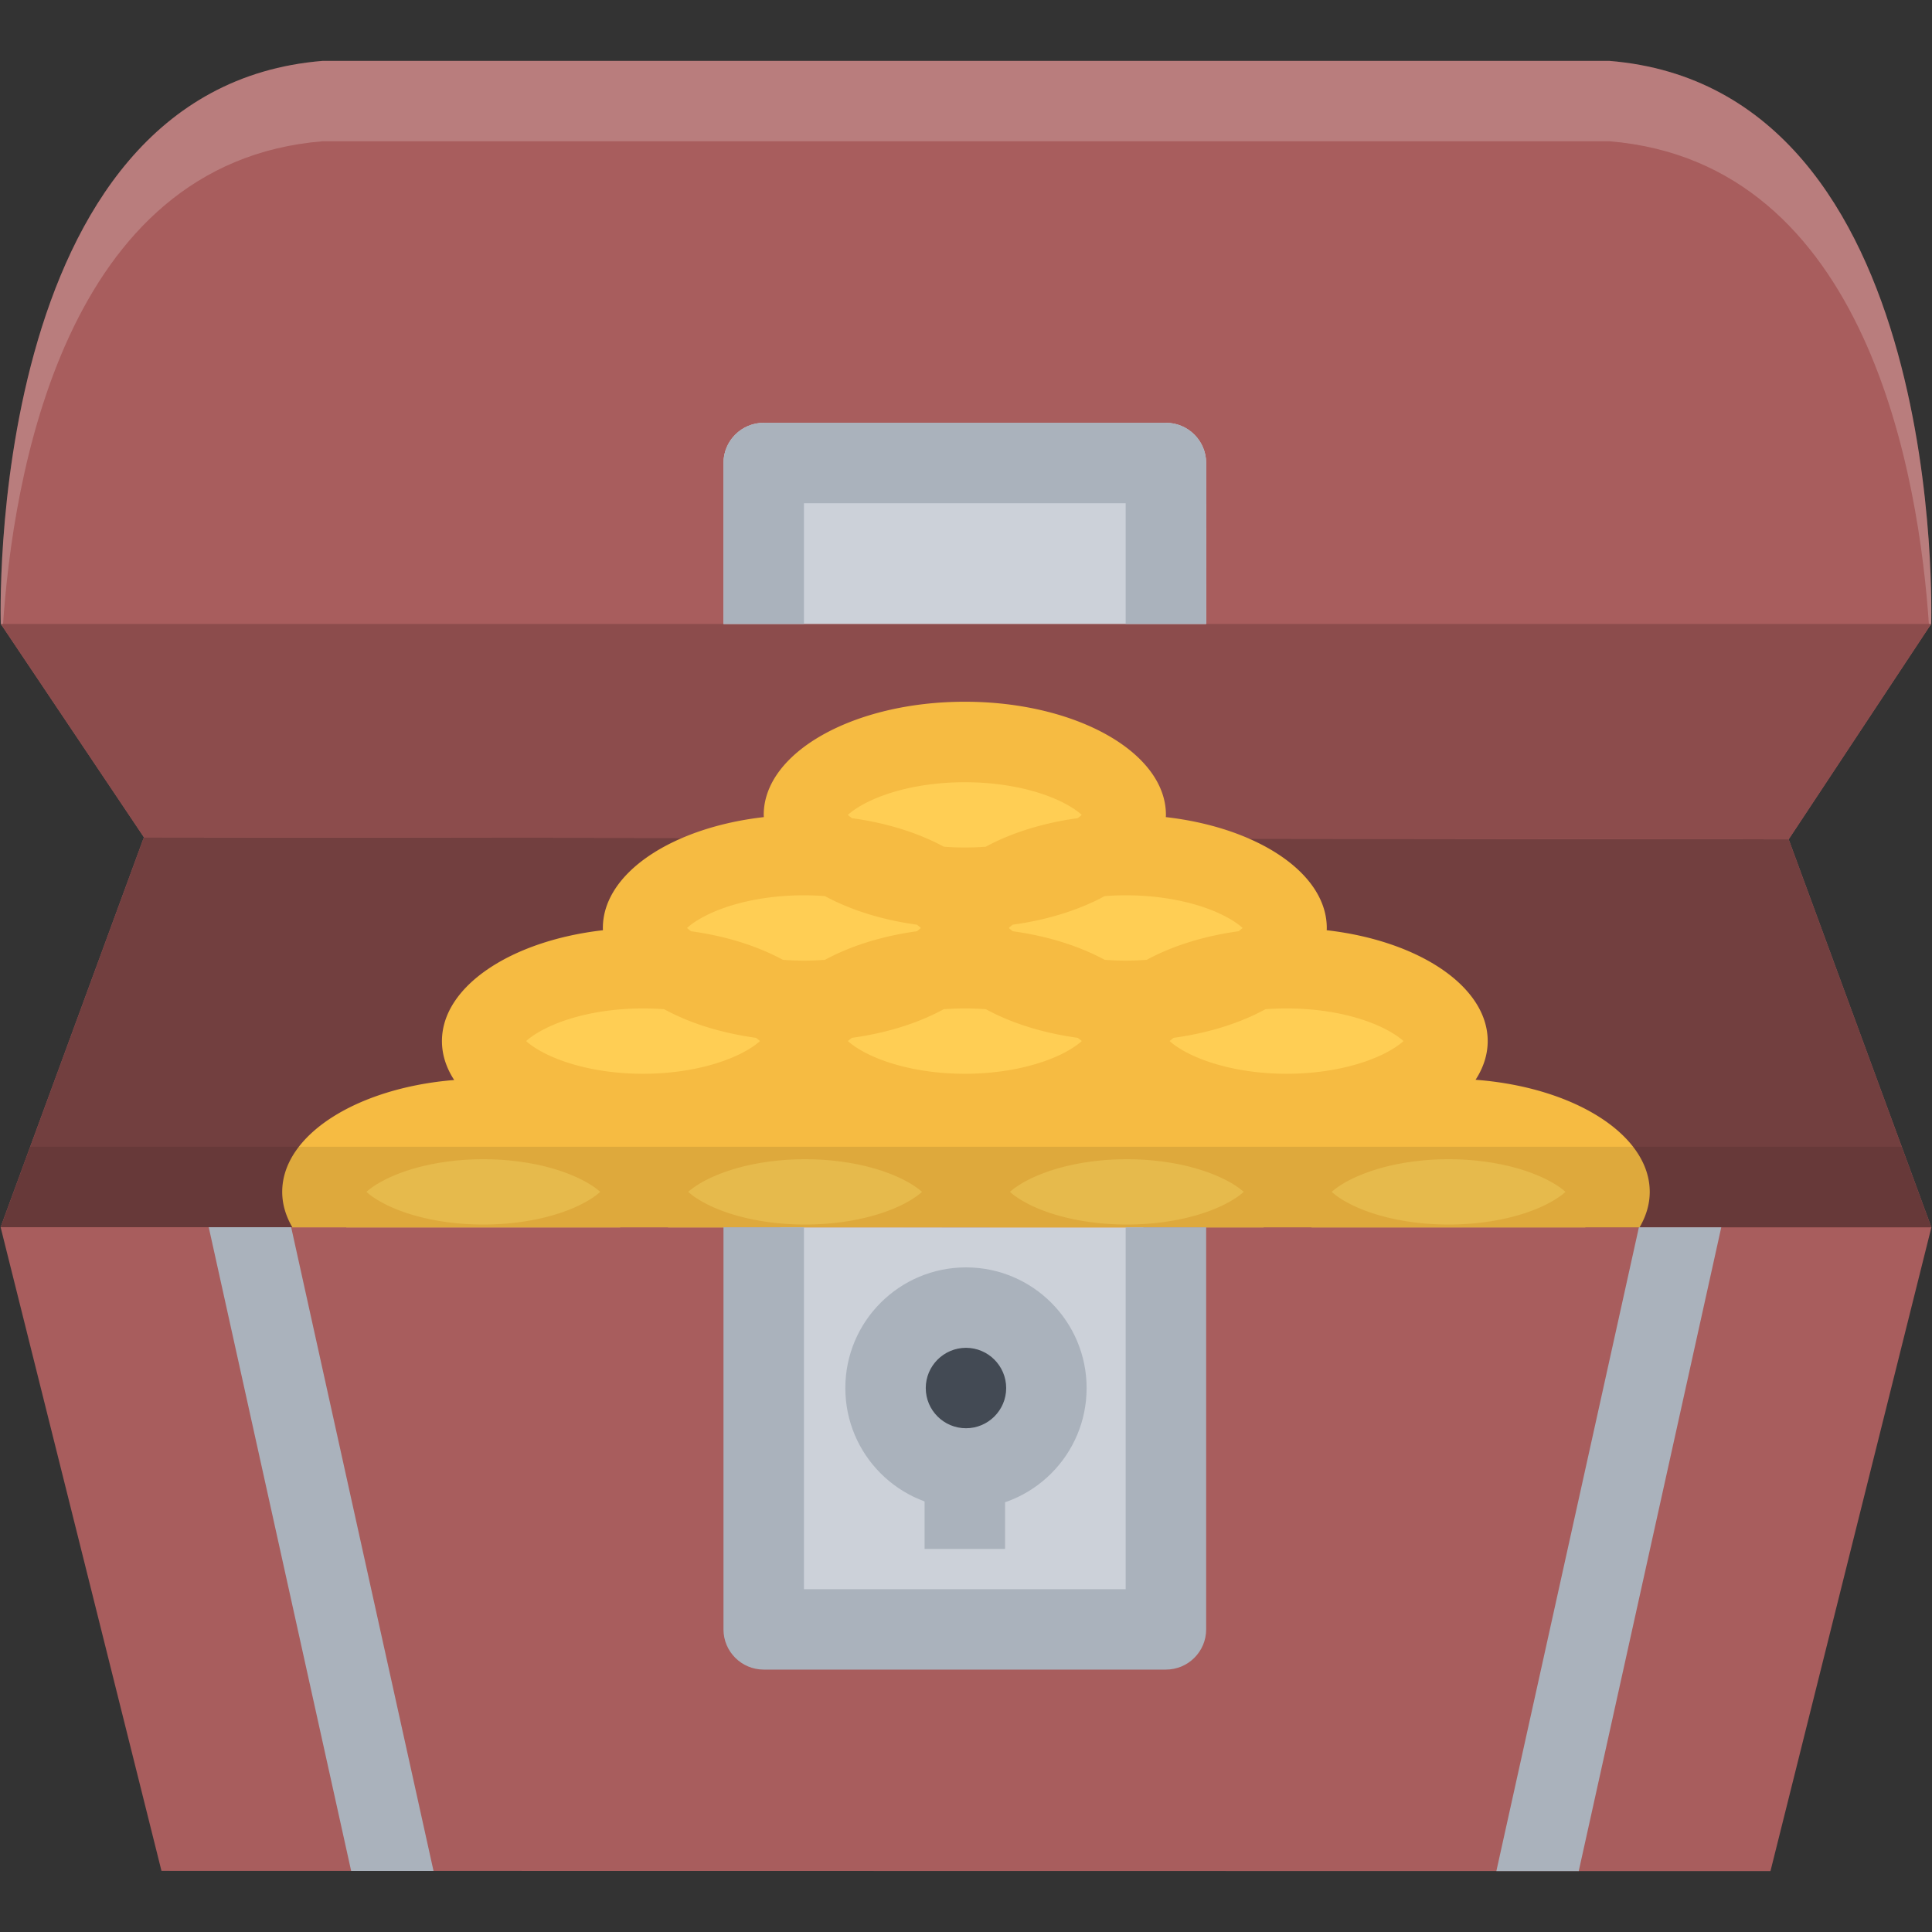 <?xml version="1.0" standalone="no"?><!DOCTYPE svg PUBLIC "-//W3C//DTD SVG 1.1//EN" "http://www.w3.org/Graphics/SVG/1.1/DTD/svg11.dtd"><svg class="icon" width="128px" height="128.00px" viewBox="0 0 1024 1024" version="1.1" xmlns="http://www.w3.org/2000/svg"><rect x="0" y="0" width="1024" height="1024" fill="#333333" stroke="none"/><path d="M948.034 444.856l75.514-114.146s9.558-283.756-170.546-298.434H170.968C-9.134 46.954 0.422 330.708 0.422 330.708L76.28 443.76 0.328 650.442 85.586 991.6l852.796 0.124 85.29-341.19-75.638-205.678z" fill="#A85D5D" /><path d="M1.514 332.302C6.7 253.134 33.87 86.084 170.968 74.874H853c137.102 11.212 164.3 178.324 169.456 257.46l1.092-1.624s9.558-283.756-170.546-298.434H170.968C-9.134 46.954 0.422 330.708 0.422 330.708l1.092 1.594z" fill="#FFFFFF" opacity=".2" /><path d="M1023.672 650.536L0.328 650.442l75.952-206.68 871.754 1.094z" fill="#723F3F" /><path d="M948.034 444.856l-871.754-1.094L0.422 330.708h1023.124z" fill="#8C4C4C" /><path d="M533.298 820.958c0 11.774-9.556 21.33-21.298 21.33-11.774 0-21.33-9.556-21.33-21.33 0-11.776 9.556-21.298 21.33-21.298 11.742 0 21.298 9.524 21.298 21.298z"  /><path d="M340.83 590.418c-24.516 0-48.158-5.402-64.896-14.802-12.774-7.182-20.362-16.084-20.362-23.828 0-15.74 33.23-38.63 85.258-38.63 24.514 0 48.188 5.402 64.926 14.834 12.742 7.15 20.362 16.052 20.362 23.796 0 15.77-33.23 38.63-85.288 38.63zM511.376 590.418c-24.516 0-48.158-5.402-64.928-14.802-12.742-7.182-20.33-16.084-20.33-23.828 0-15.74 33.198-38.63 85.258-38.63 24.514 0 48.156 5.402 64.926 14.834 12.742 7.15 20.33 16.052 20.33 23.796 0 15.77-33.194 38.63-85.256 38.63z" fill="#FFCE54" /><path d="M681.922 590.418c-24.516 0-48.188-5.402-64.926-14.802-12.742-7.182-20.364-16.084-20.364-23.828 0-15.74 33.23-38.63 85.29-38.63 24.516 0 48.156 5.402 64.896 14.834 12.742 7.15 20.362 16.052 20.362 23.796 0 15.77-33.226 38.63-85.258 38.63zM426.118 530.458c-24.516 0-48.188-5.372-64.928-14.802-12.742-7.184-20.362-16.052-20.362-23.798 0-15.77 33.228-38.664 85.29-38.664 24.484 0 48.156 5.434 64.896 14.834 12.742 7.152 20.362 16.084 20.362 23.83 0 15.738-33.23 38.6-85.258 38.6z" fill="#FFCE54" /><path d="M596.632 530.458c-24.484 0-48.156-5.372-64.894-14.802-12.742-7.184-20.362-16.052-20.362-23.798 0-15.77 33.23-38.664 85.256-38.664 24.516 0 48.188 5.434 64.928 14.834 12.742 7.152 20.362 16.084 20.362 23.83 0 15.738-33.226 38.6-85.29 38.6z" fill="#FFCE54" /><path d="M511.376 470.526c-24.516 0-48.158-5.404-64.928-14.834-12.742-7.15-20.33-16.052-20.33-23.796 0-15.74 33.198-38.63 85.258-38.63 24.514 0 48.156 5.402 64.926 14.834 12.742 7.152 20.33 16.052 20.33 23.796 0 15.738-33.194 38.63-85.256 38.63zM183.586 650.536h145.032c8.306-6.246 12.834-13.022 12.834-18.83 0-7.746-7.62-16.616-20.362-23.798-16.74-9.43-40.412-14.802-64.926-14.802-52.03 0-85.258 22.862-85.258 38.602 0 6.056 4.622 12.768 12.68 18.828z" fill="#FFCE54" /><path d="M354.132 650.536h145.032c8.306-6.246 12.804-13.022 12.804-18.83 0-7.746-7.588-16.616-20.33-23.798-16.74-9.43-40.412-14.802-64.928-14.802-52.06 0-85.258 22.862-85.258 38.602 0.002 6.056 4.624 12.768 12.68 18.828z" fill="#FFCE54" /><path d="M413.5 650.536h192.534v197.5H413.5z" fill="#CCD1D9" /><path d="M524.648 650.536h145.032c8.308-6.246 12.836-13.022 12.836-18.83 0-7.746-7.59-16.616-20.33-23.798-16.772-9.43-40.412-14.802-64.928-14.802-52.058 0-85.29 22.862-85.29 38.602 0 6.056 4.654 12.768 12.68 18.828zM695.196 650.536h145.032c8.308-6.246 12.836-13.022 12.836-18.83 0-7.746-7.62-16.616-20.362-23.798-16.74-9.43-40.412-14.802-64.896-14.802-52.058 0-85.29 22.862-85.29 38.602 0 6.056 4.62 12.768 12.68 18.828z" fill="#FFCE54" /><path d="M868.99 650.536c3.466-5.902 5.404-12.242 5.404-18.83 0-30.358-40.196-55.464-92.316-59.4 4.152-6.372 6.434-13.304 6.434-20.518 0-29.014-36.664-53.186-85.32-58.744 0-0.406 0.032-0.812 0.032-1.186 0-29.044-36.632-53.216-85.32-58.774 0.032-0.376 0.062-0.782 0.062-1.188 0-33.104-47.72-59.96-106.588-59.96-58.87 0-106.588 26.858-106.588 59.96 0 0.406 0.032 0.812 0.062 1.188-48.688 5.558-85.322 29.73-85.322 58.774 0 0.376 0.032 0.78 0.032 1.186-48.656 5.558-85.32 29.73-85.32 58.744 0 7.244 2.28 14.208 6.496 20.642-51.56 4.186-91.16 29.136-91.16 59.276 0 6.588 1.936 12.928 5.402 18.83h714.01z m-394.684-10.212c-13.21 5.622-30.106 8.712-47.594 8.712s-34.384-3.092-47.564-8.712c-7.308-3.124-11.868-6.308-14.396-8.62 2.53-2.248 7.088-5.466 14.396-8.556 13.18-5.624 30.076-8.746 47.564-8.746 17.49 0 34.384 3.124 47.594 8.746 7.276 3.09 11.836 6.308 14.398 8.556-2.562 2.312-7.122 5.498-14.398 8.62z m-10.524-79.948c-7.276-3.092-11.836-6.308-14.398-8.588 0.594-0.532 1.312-1.094 2.124-1.716 18.644-2.562 35.352-7.872 48.688-15.18a165.54 165.54 0 0 1 11.18-0.406c3.748 0 7.496 0.156 11.148 0.406 13.368 7.308 30.076 12.618 48.718 15.18 0.812 0.624 1.532 1.186 2.124 1.716-2.56 2.28-7.122 5.496-14.398 8.588-13.208 5.622-30.106 8.744-47.592 8.744-17.49 0-34.384-3.124-47.594-8.744z m181.038 79.948c-13.178 5.622-30.074 8.712-47.562 8.712s-34.382-3.092-47.594-8.712c-7.278-3.124-11.836-6.308-14.398-8.62 2.562-2.248 7.122-5.466 14.398-8.556 13.21-5.624 30.106-8.746 47.594-8.746s34.384 3.124 47.562 8.746c7.308 3.09 11.868 6.308 14.398 8.556-2.53 2.312-7.09 5.498-14.398 8.62z m170.548-17.176c7.308 3.09 11.87 6.308 14.398 8.556-2.53 2.31-7.09 5.496-14.398 8.62-13.178 5.622-30.106 8.712-47.562 8.712-17.488 0-34.382-3.092-47.594-8.712-7.308-3.124-11.868-6.308-14.398-8.62 2.532-2.248 7.09-5.466 14.398-8.556 13.21-5.624 30.106-8.746 47.594-8.746 17.456 0 34.384 3.124 47.562 8.746z m-133.446-88.664c17.488 0 34.384 3.094 47.564 8.714 7.306 3.124 11.868 6.308 14.396 8.588-2.53 2.28-7.09 5.496-14.396 8.588-13.18 5.622-30.076 8.744-47.564 8.744s-34.382-3.124-47.594-8.744c-7.308-3.092-11.868-6.308-14.396-8.588 0.592-0.532 1.31-1.094 2.124-1.716 18.644-2.562 35.352-7.872 48.688-15.18a164.72 164.72 0 0 1 11.178-0.406z m-85.29-59.96c17.488 0 34.384 3.092 47.596 8.712 7.306 3.124 11.868 6.308 14.396 8.62-0.594 0.5-1.312 1.092-2.124 1.718-18.644 2.56-35.354 7.9-48.69 15.146-3.684 0.282-7.4 0.438-11.18 0.438-3.746 0-7.462-0.156-11.148-0.438-13.368-7.246-30.074-12.586-48.718-15.146-0.812-0.624-1.5-1.218-2.094-1.718a27.3 27.3 0 0 1 2.094-1.75c18.644-2.56 35.352-7.87 48.718-15.146a146.55 146.55 0 0 1 11.15-0.436z m-132.85-51.218c13.21-5.622 30.106-8.712 47.594-8.712s34.384 3.092 47.592 8.712c7.278 3.092 11.838 6.308 14.398 8.588-0.594 0.532-1.312 1.124-2.124 1.75-18.642 2.562-35.352 7.87-48.718 15.116-3.652 0.312-7.4 0.436-11.148 0.436a132.84 132.84 0 0 1-11.18-0.436c-13.334-7.246-30.042-12.554-48.688-15.116a37.206 37.206 0 0 1-2.124-1.75c2.562-2.278 7.12-5.496 14.398-8.588z m-85.258 59.93c13.21-5.622 30.106-8.712 47.594-8.712 3.748 0 7.464 0.156 11.148 0.438 13.368 7.278 30.076 12.586 48.718 15.146 0.812 0.624 1.5 1.188 2.092 1.75-0.594 0.5-1.28 1.092-2.092 1.718-18.644 2.56-35.382 7.9-48.718 15.146a146.032 146.032 0 0 1-11.148 0.438c-3.78 0-7.496-0.156-11.18-0.438-13.334-7.246-30.042-12.586-48.688-15.146a60.868 60.868 0 0 1-2.124-1.718c2.53-2.314 7.09-5.498 14.398-8.622zM293.266 543.2c13.178-5.622 30.074-8.714 47.564-8.714 3.778 0 7.496 0.156 11.18 0.406 13.334 7.308 30.042 12.618 48.688 15.18 0.812 0.624 1.53 1.186 2.124 1.716-2.56 2.28-7.088 5.496-14.398 8.588-13.21 5.622-30.106 8.744-47.594 8.744-17.49 0-34.384-3.124-47.564-8.744-7.308-3.092-11.868-6.308-14.398-8.588 2.53-2.28 7.09-5.466 14.398-8.588zM208.6 623.148c13.18-5.624 30.106-8.746 47.564-8.746 17.49 0 34.384 3.124 47.594 8.746 7.308 3.09 11.868 6.308 14.396 8.556-2.53 2.31-7.088 5.496-14.396 8.62-13.21 5.622-30.106 8.712-47.594 8.712s-34.384-3.092-47.564-8.712c-7.308-3.124-11.868-6.308-14.396-8.62 2.53-2.246 7.088-5.466 14.396-8.556z" fill="#F6BB42" /><path d="M490.046 767.554h42.662v53.404h-42.662z" fill="#AAB2BC" /><path d="M542.2 740.292c0 16.896-13.71 30.574-30.574 30.574-16.896 0-30.606-13.678-30.606-30.574 0-16.894 13.71-30.574 30.606-30.574 16.862-0.002 30.574 13.678 30.574 30.574z" fill="#434A54" /><path d="M639.262 330.708s0.032-0.032 0.032-0.062v-85.258c0-11.742-9.554-21.298-21.328-21.298H404.788c-11.774 0-21.33 9.556-21.33 21.298v85.32h255.804z" fill="#CCD1D9" /><path d="M426.118 330.708v-63.99h170.514v63.99h42.628c0-43.596 0.032-85.32 0.032-85.32 0-11.742-9.554-21.298-21.328-21.298H404.788c-11.774 0-21.33 9.556-21.33 21.298v85.32h42.66zM110.632 650.442l75.484 341.188h43.658L154.324 650.442zM868.646 650.504l-75.544 341.22h43.66l75.544-341.22zM596.632 650.504v191.786h-170.514v-191.816h-42.66V863.62c0 11.742 9.556 21.298 21.33 21.298h213.176c11.774 0 21.328-9.556 21.328-21.298V650.504h-42.66z" fill="#AAB2BC" /><path d="M512 671.742c-35.322 0-63.958 28.636-63.958 63.958 0 35.32 28.638 63.958 63.958 63.958 35.29 0 63.928-28.638 63.928-63.958 0-35.322-28.638-63.958-63.928-63.958z m0 85.258c-11.774 0-21.33-9.556-21.33-21.298 0-11.744 9.556-21.33 21.33-21.33 11.742 0 21.298 9.586 21.298 21.33 0 11.742-9.556 21.298-21.298 21.298z" fill="#AAB2BC" /><path d="M0.328 650.442l15.646-42.66h991.96l15.738 42.66z" opacity=".1" /></svg>
